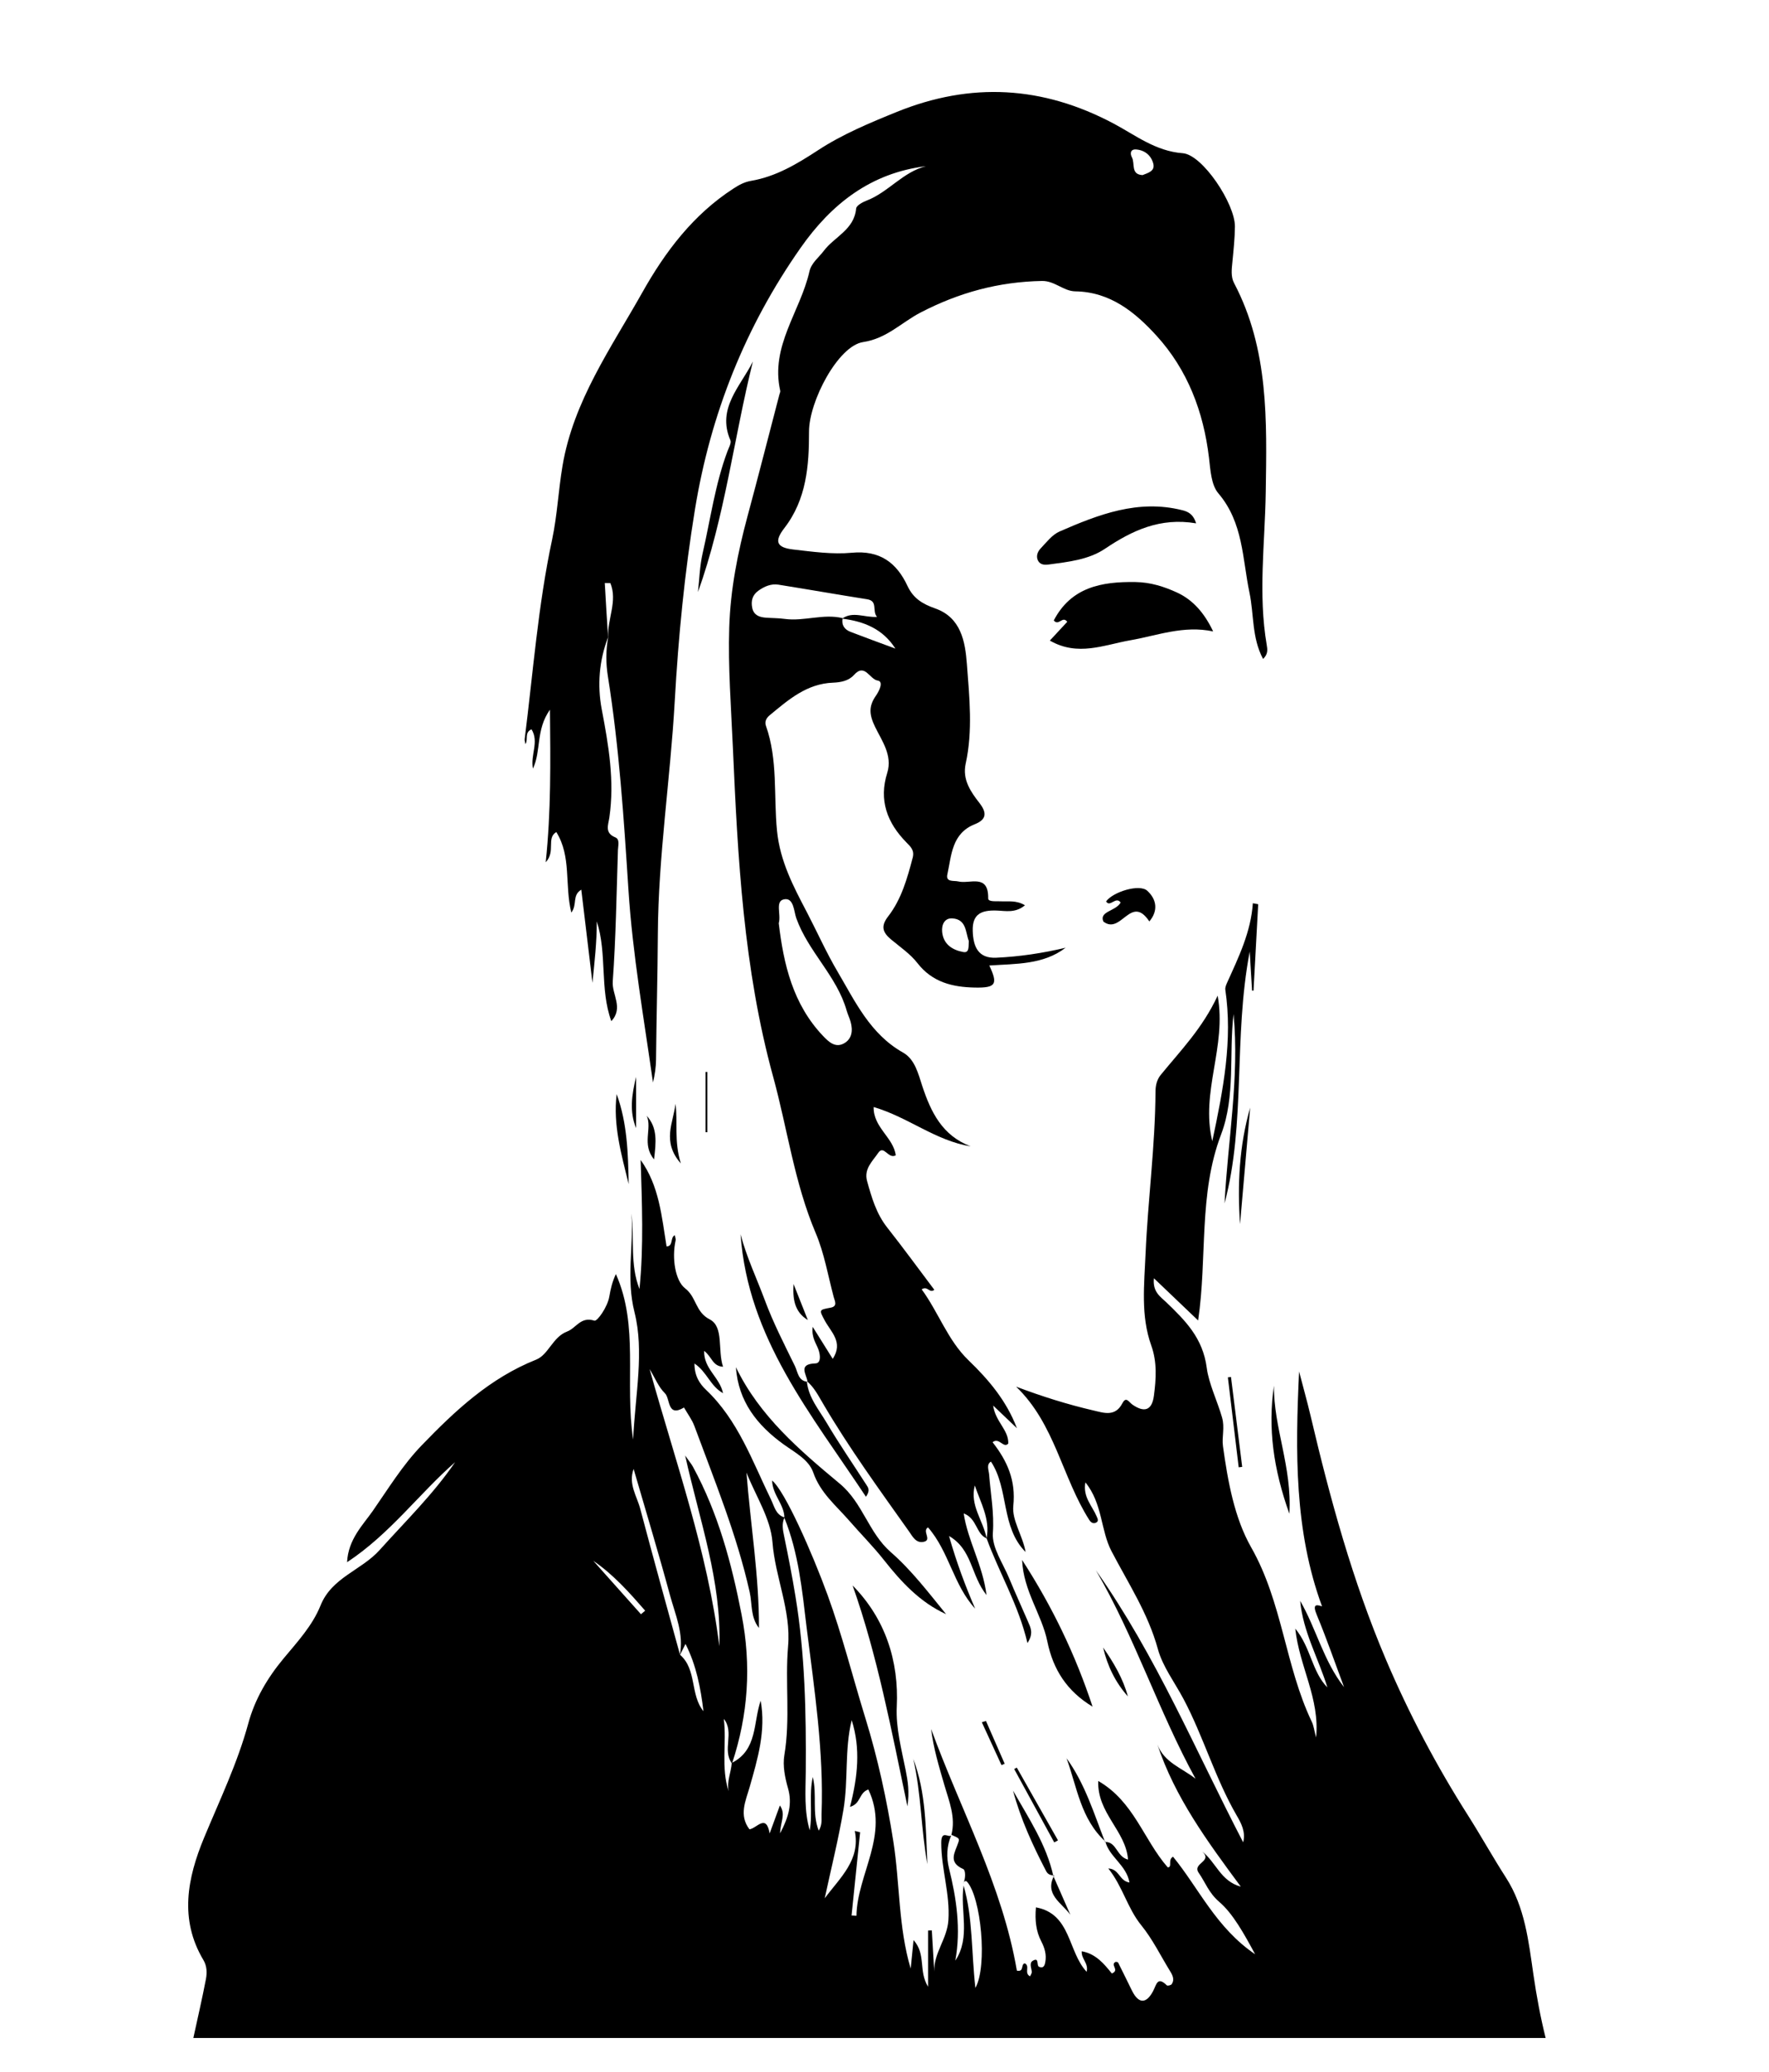 <?xml version="1.0" encoding="utf-8"?>
<!-- Generator: Adobe Illustrator 26.1.0, SVG Export Plug-In . SVG Version: 6.00 Build 0)  -->
<svg version="1.1" id="Layer_3_xA0_Image_00000127004011628028829040000005069749885296750267_"
	 xmlns="http://www.w3.org/2000/svg" xmlns:xlink="http://www.w3.org/1999/xlink" x="0px" y="0px" viewBox="0 0 450 527"
	 style="enable-background:new 0 0 450 527;" xml:space="preserve">
<g>
	<g>
		<path d="M199.53,386.08c0.01-3.39-3.04-5.84-3.12-9.49c3.29,2.71,10.25,18.52,14.13,29.17c3.75,10.29,6.39,20.89,9.61,31.31
			c3.15,10.19,5.43,20.7,7.1,31.33c1.68,10.74,1.25,21.73,4.41,32.34c0.22-2.17,0.44-4.34,0.73-7.25c3.25,3.62,1.2,7.9,3.7,11.86
			c0-5.3,0-9.8,0-14.29c0.32-0.01,0.63-0.03,0.95-0.04c0.2,3.48,0.41,6.96,0.61,10.43c-0.14-4.68,3.28-8.26,3.6-12.98
			c0.46-6.74-1.82-13.07-1.81-19.74c0.01-3.38,1.86-1.17,2.54-1.89c-1.18,2.72-1.25,5.61-0.58,8.35c1.92,7.75,3.07,15.51,1.62,23.52
			c3.97-6.02,1.15-12.77,2.1-19.09c2.38,8.21,1.95,16.81,3,26.03c3.14-5.61,1.42-23.08-2.13-27.01c-0.34-0.38-0.87-0.06-0.99,0.53
			c0.67-1.28,0.65-3.47,0.03-3.75c-4.05-1.8-2.01-4.34-1.23-6.84c0.3-0.97,0.15-1.01-1.78-1.87c1.14-4.46-0.59-8.52-1.79-12.65
			c-1.35-4.68-2.78-9.33-3.37-14.27c7.45,20.47,18.1,39.75,21.81,61.46c1.91,0.41,0.94-1.61,2-1.85c1.44,0.64-0.26,2.54,1.37,3.3
			c0.16-0.41,0.47-0.81,0.43-1.18c-0.11-0.97-0.71-2.22,0.26-2.78c1.71-0.99,0.86,1.22,1.59,1.54c1.16,0.5,1.44-0.39,1.58-1.19
			c0.35-1.88-0.15-3.61-1.02-5.28c-1.33-2.57-1.65-5.34-1.36-8.65c8.99,1.65,8.07,11.23,12.9,16.39c0.55-2.2-1.41-3.26-1.24-5.22
			c3.57,0.63,5.69,3.21,7.65,5.65c2.11-0.87-0.58-2.24,1-2.97c0.09,0.03,0.51,0.03,0.6,0.2c1.2,2.36,2.34,4.75,3.52,7.13
			c1.7,3.43,3.66,3.36,5.37,0.13c0.88-1.66,1.06-3.87,3.5-1.47c0.17,0.17,1.06-0.03,1.24-0.3c0.76-1.13,0.26-2.21-0.37-3.24
			c-2.43-3.94-4.48-8.19-7.37-11.74c-3.53-4.34-4.69-9.81-8.39-14.46c2.87,0.16,2.74,3.17,5.38,3.58
			c-0.76-4.44-5.15-6.52-6.12-10.41l-0.1,0.1c3-0.1,2.92,3.76,5.86,4.48c-0.55-7.33-7.88-11.78-7.58-20
			c9.09,5.25,11.48,14.85,17.67,21.97c1.29,0.03-0.07-1.95,1.36-2.7c6.56,8.02,10.95,18.07,20.88,24.81
			c-2.9-5.38-5.7-10.39-9.1-13.3c-2.73-2.35-3.52-4.92-5.24-7.39c-1.76-2.53,3.67-2.86,0.9-5.42c3.52,2.72,4.6,7.48,9.8,8.92
			c-8.63-11.66-16.77-22.76-21.22-36.15c1.73,4.58,6.25,5.96,9.7,8.69c-9.44-17.22-15.43-36.02-25.33-52.99
			c15.24,21.56,25.35,45.89,37.45,69.17c0.68-2.67-0.51-4.87-1.64-6.81c-5.49-9.45-8.44-20.04-13.54-29.66
			c-2.24-4.22-5.3-8.22-6.53-12.72c-2.49-9.08-7.54-16.72-11.79-24.87c-2.78-5.31-2.26-12.12-6.64-17.5
			c-0.7,3.69,1.73,5.97,2.86,8.64c0.26,0.61,0.63,1.27-0.21,1.63c-0.67,0.29-1.24-0.06-1.65-0.69
			c-6.93-10.87-8.76-24.48-18.63-33.93c6.66,2.51,13.08,4.53,19.64,6.05c2.67,0.62,5.57,1.7,7.4-1.82c0.97-1.86,1.64-0.29,2.57,0.35
			c2.84,1.96,4.93,1.68,5.45-2.26c0.57-4.32,0.85-8.53-0.68-12.81c-2.71-7.57-1.77-15.52-1.44-23.29
			c0.59-13.78,2.46-27.49,2.53-41.31c0.01-1.54,0.35-3.01,1.33-4.21c4.99-6.13,10.58-11.78,14.48-20.15
			c2.34,13.08-4.41,24.36-1.37,37.03c2.85-13.38,5.2-25.76,3.32-38.52c-0.09-0.6,0.22-1.3,0.49-1.9c2.91-6.44,6.01-12.81,6.51-20.12
			c0.45,0.08,0.91,0.17,1.36,0.25c-0.4,7.32-0.79,14.65-1.19,21.97c-0.12,0.01-0.25,0.01-0.37,0.02c-0.17-2.86-0.35-5.72-0.6-9.95
			c-4.19,22.08-0.94,43.49-6.4,64.05c0.83-16.05,3.81-31.99,2.29-48.15c-1.19,10.2,0.52,20.91-3.16,30.59
			c-5.79,15.22-3.48,31.17-5.85,47.35c-3.74-3.57-7.21-6.89-11.25-10.74c-0.37,3.47,1.66,4.69,3.07,6.04
			c4.89,4.7,9.38,9.13,10.37,16.75c0.53,4.05,2.66,8.34,3.89,12.61c0.75,2.6-0.09,4.93,0.24,7.33c1.23,8.9,2.91,18.23,7.15,25.68
			c8,14.04,8.66,30.22,15.45,44.42c0.48,1.01,0.61,2.19,1.09,3.99c0.98-9.97-4.27-18.04-5.3-27.7c3.99,4.83,4.21,10.94,8.17,14.96
			c-2.26-7.38-6.21-14.16-6.92-22.02c4.11,7.12,5.95,15.33,11.16,21.94c-2.29-6.13-4.42-12.31-6.93-18.35
			c-1.11-2.67-0.28-2.74,1.33-2.19c-7.06-19.18-6.8-39.35-5.84-59.75c0.98,3.78,2.04,7.54,2.94,11.34
			c4.96,21.08,10.67,41.97,19.14,61.91c5.85,13.77,12.86,27.05,20.92,39.72c3.3,5.2,6.29,10.59,9.62,15.77
			c4.86,7.56,5.76,16.23,7,24.74c0.79,5.42,1.78,10.76,3.1,16.06c-114.67,0-229.33,0-344,0c1.08-4.99,2.24-9.96,3.2-14.97
			c0.3-1.6,0.28-3.32-0.64-4.86c-6.19-10.38-4.06-20.89,0.16-31.08c3.99-9.62,8.51-19,11.26-29.11c1.68-6.18,4.86-11.56,8.97-16.51
			c3.5-4.21,7.35-8.36,9.4-13.47c2.87-7.17,10.43-8.97,15.04-14.12c6.55-7.3,13.6-14.15,19.2-22.35
			c-9.21,8.07-16.55,18.24-27.48,25.45c0.28-5.84,4.05-9.48,6.53-13.04c3.93-5.63,7.56-11.62,12.44-16.68
			c8.55-8.86,17.37-17.12,29.11-21.8c3.18-1.27,4.2-5.77,7.92-7.17c2.26-0.85,3.42-3.88,6.91-2.75c0.72,0.23,3.33-3.44,3.79-6.11
			c0.33-1.93,0.77-3.84,1.68-5.74c5.92,13.26,2.21,27.42,4.38,42.08c0.56-11.53,2.87-22.37,0.35-32.39
			c-2.18-8.67-0.17-16.77-0.77-25.09c0.77,6.39-0.41,12.99,2.04,19.2c1.1-10.92,0.63-21.82,0.3-32.82
			c4.72,6.57,5.34,14.33,6.59,21.99c1.8-0.09,0.84-2.23,2.09-2.86c0.08,0.47,0.3,0.94,0.21,1.34c-0.99,4.5-0.1,10.25,2.43,12.19
			c2.91,2.23,2.56,6,6.24,7.88c3.67,1.88,1.96,7.83,3.4,12.05c-2.7-0.14-2.8-2.52-4.81-4.03c-0.13,4.56,3.93,6.65,4.81,10.76
			c-3.27-1.82-4.09-5.43-7.27-7.55c-0.02,3.21,1.36,5.19,2.94,6.69c8.17,7.76,11.78,18.16,16.53,27.91
			c0.86,1.75,1.18,3.86,3.43,4.55c-0.76,1.63-0.42,3.21-0.07,4.88c1.04,5.05,2.03,10.11,2.86,15.19
			c2.43,14.78,2.74,29.67,2.62,44.62c-0.04,4.93-0.44,9.99,1.01,14.89c0.78-4.41-0.24-8.91,0.77-13.56
			c1.15,4.53-0.26,9.11,1.52,13.66c0.96-1.59,0.66-2.89,0.71-4.17c0.61-16.04-1.84-31.83-3.81-47.66
			C204.05,404.45,203.13,394.99,199.53,386.08z M172.98,420.9c4.35,3.8,2.52,10.17,5.97,14.37c-0.72-5.88-1.79-11.63-4.57-17.11
			c-0.57,1.14-1.02,2.03-1.47,2.92c1.13-5.44-1.14-10.38-2.5-15.39c-2.9-10.73-6.14-21.37-9.23-32.04
			c-1.39,3.84,0.81,6.83,1.68,10.11C166.15,396.18,169.58,408.55,172.98,420.9z M186.14,448.43c6.59-3.3,5.44-10.29,7.36-15.85
			c1.38,7.7-0.77,14.83-2.81,22c-1,3.51-2.8,7.12-0.04,10.73c1.83-0.21,4.26-4.11,5.13,1.06c0.92-2.52,1.73-4.71,2.61-7.13
			c1.57,2.26,0.12,4.16,0.06,7.09c2.26-4.32,3.1-7.63,2-11.47c-0.76-2.68-1.38-5.71-0.93-8.38c1.56-9.23,0.16-18.52,0.95-27.73
			c0.79-9.16-3.28-17.5-3.97-26.48c-0.46-6.03-4.29-11.81-6.61-17.7c1.02,13.25,3.23,26.29,3.17,39.52
			c-2.19-2.77-1.67-6.06-2.35-9.09c-3.26-14.56-8.91-28.3-14.05-42.22c-0.62-1.68-1.76-3.17-2.66-4.76
			c-4.33,2.59-3.46-2.27-4.86-3.63c-1.62-1.57-2.51-3.89-3.89-6.15c6.59,23.66,14.76,46.4,17.73,70.49
			c0.6-16.42-4.97-31.8-8.69-48.49c1.08,1.54,1.62,2.18,2.01,2.9c6.38,11.76,9.79,24.43,12.34,37.53
			c2.54,13.01,1.69,25.49-2.43,37.91c-2.59-3.45,0.71-7.92-2.09-11.36c0.77,6.12-0.78,12.39,1.25,18.43
			C184.82,453.14,185.98,450.82,186.14,448.43z M216.22,459.6c1.97-7.59,2.74-14.86,0.43-22.06c-1.84,7.52-0.83,15.26-2.09,22.76
			c-1.28,7.57-3.15,15.04-4.77,22.56c3.94-5.3,9.15-9.77,7.65-17.14c0.45,0.11,0.91,0.23,1.36,0.34
			c-0.73,7.06-1.45,14.11-2.18,21.17c0.41,0.03,0.82,0.06,1.24,0.08c0.19-10.7,8.51-20.62,3.03-32.13
			C218.41,456.03,219.07,458.8,216.22,459.6z M163.05,410.6c0.36-0.3,0.71-0.6,1.07-0.9c-3.98-4.56-7.98-9.11-13.21-12.7
			C155.06,401.65,159.06,406.12,163.05,410.6z"/>
		<path d="M154.68,162.1c-2.28,5.95-2.77,12.2-1.61,18.31c1.74,9.16,3.31,18.24,1.93,27.58c-0.27,1.85-1.25,3.89,1.55,5.02
			c1.16,0.47,0.68,2.12,0.64,3.24c-0.36,11.14-0.52,22.29-1.32,33.4c-0.24,3.33,2.8,6.7-0.36,10.1c-3-8.28-1.02-17.14-3.7-25.38
			c0.02,5.27-0.59,10.41-1.1,15.63c-0.93-7.77-1.86-15.55-2.84-23.7c-2.42,1.48-0.94,3.75-2.54,5.83
			c-1.73-7.07,0.07-14.26-3.82-20.49c-2.6,1.58-0.09,4.91-2.69,7.69c1.37-13.1,1.21-25.28,1.08-38.81
			c-3.65,5.14-2.18,10.43-4.33,14.99c-0.69-3.5,1.63-6.82-0.37-10c-1.88,0.86-0.76,2.51-1.54,3.77c-0.09-0.55-0.24-0.94-0.19-1.31
			c2.14-16.94,3.4-33.99,6.98-50.74c1.31-6.15,1.59-12.51,2.64-18.72c2.78-16.54,12.37-30.01,20.33-44.17
			c5.83-10.37,12.95-19.78,23.17-26.39c1.41-0.91,2.73-1.65,4.47-1.95c6.35-1.09,11.65-4.27,17.05-7.8
			c6.17-4.04,13.17-6.96,20.06-9.75c18.79-7.6,37.01-6.65,55.17,3.01c5.45,2.9,10.64,7.01,17.52,7.51
			c5.04,0.37,13.33,12.88,13.28,18.67c-0.03,2.99-0.35,5.98-0.64,8.97c-0.18,1.85-0.44,3.76,0.43,5.41
			c8.85,16.81,8.32,35.02,8.05,53.18c-0.2,12.95-1.97,25.91,0.25,38.85c0.18,1.06,0.41,2.31-0.93,3.56
			c-2.88-5.36-2.3-11.31-3.45-16.81c-1.83-8.71-1.57-17.85-7.92-25.31c-1.84-2.15-2.02-5.96-2.39-9.07
			c-1.39-11.69-5.44-22.35-13.35-31.03c-5.42-5.95-11.75-11.15-20.65-11.28c-3.01-0.04-5.25-2.7-8.48-2.64
			c-10.98,0.2-21.09,2.93-30.93,8.05c-4.77,2.48-8.58,6.6-14.56,7.49c-6.41,0.96-13.78,15.14-13.77,22.76
			c0.01,8.63-0.62,17.24-6.28,24.56c-2.63,3.4-1.98,4.95,2.24,5.44c4.95,0.57,10.01,1.29,14.92,0.83
			c7.14-0.68,11.41,2.53,14.18,8.47c1.47,3.14,3.81,4.56,7.02,5.69c6.55,2.29,7.65,8.37,8.08,14.19c0.63,8.42,1.53,16.89-0.31,25.31
			c-0.88,4.04,1.26,7.12,3.52,10.02c1.92,2.47,1.78,4.19-1.19,5.37c-5.87,2.32-5.93,7.87-6.99,12.76c-0.45,2.07,1.63,1.52,2.79,1.8
			c2.9,0.71,7.7-2.08,7.59,4.3c-0.02,0.96,2.02,0.68,3.16,0.75c1.92,0.11,3.93-0.34,6.2,1.01c-2.48,2.08-5.03,1.4-7.25,1.34
			c-3.83-0.12-6.18,0.86-6.04,5.2c0.13,3.97,1.37,7.01,5.97,6.8c5.95-0.27,11.84-1.16,17.66-2.54c-5.71,4.36-12.64,4.05-19.41,4.52
			c2.24,4.78,1.69,5.72-3.71,5.61c-5.63-0.11-10.79-1.34-14.58-6.23c-1.8-2.32-4.37-4.06-6.67-5.98c-2.12-1.76-2.75-3.34-0.79-5.87
			c3.4-4.38,4.87-9.68,6.27-14.99c0.48-1.84-0.54-2.76-1.61-3.85c-4.9-4.99-7.07-10.73-4.87-17.71c1.4-4.46-1.46-8.28-3.11-11.7
			c-1.6-3.32-1.56-5.35,0.28-7.99c0.86-1.24,1.92-3.55,0.39-3.77c-2.07-0.31-3.24-4.55-6.04-1.41c-1.34,1.5-3.37,1.87-5.32,1.95
			c-6.71,0.25-11.37,4.37-16.15,8.32c-0.86,0.71-1.27,1.65-0.91,2.66c3.06,8.65,1.94,17.78,2.81,26.65
			c0.77,7.87,4.26,14.36,7.65,20.85c2.59,4.97,4.88,10.13,7.73,14.97c4.54,7.7,8.32,15.93,16.69,20.64
			c3.03,1.71,3.87,5.42,4.89,8.52c2.21,6.67,5.1,12.6,12.3,15.33c-8.93-1.43-15.88-7.42-24.67-10c-0.13,5.19,5.09,7.8,5.61,12.29
			c-1.93,1.03-2.99-2.77-4.45-0.63c-1.42,2.09-3.69,4.08-2.84,7.15c1.16,4.18,2.34,8.3,5.12,11.83c4.1,5.2,8,10.55,11.99,15.85
			c-1.25,1-1.66-1.11-3.22-0.12c4.27,5.82,6.63,12.95,11.9,18.03c5.19,5,9.69,10.34,12.33,17.29c-1.77-1.69-3.54-3.37-6.05-5.76
			c0.61,4.19,3.96,6.17,3.85,9.67c-1.2,1.34-2.32-1.69-3.99-0.34c3.75,4.79,5.95,9.71,5.27,16.2c-0.38,3.66,2.43,7.65,3.13,11.73
			c-6.35-6.38-4.19-15.99-8.81-23c-1.26,0.75-0.55,2.17-0.46,3.37c0.38,4.92,1.3,9.69,0.94,14.8c-0.26,3.73,2.59,7.71,4.16,11.53
			c1.52,3.69,3.2,7.32,4.78,10.99c0.64,1.49,1.5,3-0.14,5.46c-2.29-9.78-7.2-17.84-10.39-26.63c0.95-4.93-1.54-9.07-3-13.45
			c-1.34,5.02,2.15,8.94,3.01,13.46c-2.74-1.14-2.4-5.05-5.84-6.35c1.07,7.04,4.78,12.93,5.82,20.77
			c-4.05-5.04-3.55-11.53-9.55-15.03c1.94,6.83,4.15,12.68,6.64,18.47c-5.52-5.99-6.62-14.52-11.98-20.65
			c-1.59,0.91,1.03,3.11-0.99,3.64c-2.05,0.53-2.95-1.35-3.84-2.61c-7.59-10.7-15.32-21.31-21.96-32.66
			c-1.16-1.98-2.22-4.04-4.02-5.56l0.16,0.17c-0.22-1.92-2.56-4.55,2.02-4.7c1.38-0.05,1.28-1.95,0.8-3.38
			c-0.57-1.69-1.88-3.17-1.51-5.92c1.88,3,3.44,5.5,5.1,8.15c2.76-4.25-0.45-6.81-2.03-9.75c-1.49-2.77-1.47-2.72,1.48-3.27
			c1.89-0.35,1.05-1.74,0.79-2.73c-1.45-5.44-2.39-11.1-4.57-16.24c-5.44-12.82-7.2-26.55-10.84-39.81
			c-7.53-27.48-9-55.63-10.24-83.88c-0.45-10.14-1.24-20.25-0.92-30.4c0.3-9.65,2.17-19.05,4.68-28.36
			c2.77-10.26,5.39-20.57,8.08-30.85c0.08-0.32,0.28-0.68,0.21-0.97c-2.57-11.35,5.14-20.18,7.43-30.34c0.5-2.2,2.38-3.54,3.67-5.26
			c2.7-3.58,7.73-5.36,8.21-10.75c0.07-0.76,1.65-1.63,2.69-2.02c5.51-2.12,9.21-7.28,15.08-8.74c-14.03,1.7-24.07,9.61-31.87,20.73
			c-14.07,20.06-22.91,42.24-26.88,66.45c-2.65,16.2-4.24,32.47-5.16,48.86c-1.11,19.77-4.18,39.42-4.3,59.23
			c-0.06,10.65-0.36,21.3-0.46,31.94c-0.02,1.96-0.3,3.91-0.78,5.86c-2.31-16.33-5.17-32.51-6.24-49
			c-1.17-18.14-2.36-36.33-5.23-54.32c-0.53-3.33-0.53-6.63,0.08-9.95c-0.26-4.6,2.44-9.16,0.55-13.76
			c-0.47-0.01-0.95-0.01-1.42-0.02C154.1,152.89,154.39,157.5,154.68,162.1z M214.35,157.23c-0.34,1.76,0.47,2.91,2.03,3.5
			c3.78,1.46,7.59,2.84,11.39,4.25c-3.23-5.06-8.07-6.94-13.54-7.62c2.71-1.97,5.7-0.24,8.87-0.44c-1.33-1.5,0.33-4.04-2.52-4.49
			c-7.52-1.19-15.03-2.51-22.55-3.71c-1.89-0.3-3.59,0.45-5.11,1.53c-1.53,1.09-1.93,2.62-1.56,4.39c0.37,1.78,1.71,2.32,3.3,2.46
			c1.65,0.14,3.32,0.1,4.96,0.33C204.53,158.1,209.42,156.04,214.35,157.23z M198.1,234.84c1.23,10.39,3.57,20.56,11.26,28.66
			c1.41,1.48,3.05,3.04,5.16,1.99c2.23-1.11,2.49-3.36,1.84-5.64c-0.27-0.95-0.72-1.85-0.99-2.8c-2.49-8.79-9.77-14.96-12.81-23.5
			c-0.62-1.74-0.63-5.36-3.18-4.78C197.13,229.28,198.74,232.58,198.1,234.84z M246.45,239.36c-0.85-2.17-0.56-5.49-4.14-5.75
			c-2.06-0.15-2.82,1.61-2.64,3.46c0.31,3.16,2.66,4.6,5.36,5.09C246.66,242.47,246.33,240.68,246.45,239.36z M290.65,44.54
			c1.43-0.58,3.23-1.01,2.71-2.96c-0.54-2.04-2.14-3.38-4.33-3.56c-1.48-0.12-1.61,1.03-1.09,2.01
			C288.77,41.57,287.57,44.39,290.65,44.54z"/>
		<path d="M267.06,162.94c1.54-1.66,2.99-3.22,4.43-4.78c-1.23-1.63-2.15,1.19-3.43-0.34c4.39-8.41,12.04-9.91,20.79-9.77
			c3.83,0.06,7.26,1.16,10.5,2.64c4.04,1.85,6.99,5.15,9.25,9.92c-7.53-1.6-14.21,1.06-21.12,2.26
			C280.84,164.04,274.17,167.04,267.06,162.94z"/>
		<path d="M304.27,133.12c-9.12-1.55-16.25,1.8-23.18,6.46c-4.18,2.81-9.34,3.34-14.29,4.01c-0.96,0.13-2.11,0.12-2.69-0.88
			c-0.67-1.16-0.17-2.39,0.62-3.22c1.48-1.56,2.92-3.47,4.79-4.29c9.91-4.33,19.98-8.23,31.16-5.44
			C302.15,130.12,303.51,130.69,304.27,133.12z"/>
		<path d="M187.2,347.76c5.98,12.41,16.22,21.14,26.44,29.65c5.84,4.87,7.3,12.45,12.94,17.38c5.28,4.6,9.61,10.3,14.08,15.79
			c-6.65-3.01-11.46-8.27-15.79-13.75c-2.79-3.53-5.93-6.67-8.85-10.03c-3.34-3.84-7.35-7.06-9.15-12.26
			c-1.13-3.26-4.67-5.09-7.5-7.12C192.65,362.57,187.82,356.54,187.2,347.76z"/>
		<path d="M205.24,351.32c0.38,4.14,3.06,7.23,5.04,10.58c3.19,5.39,6.75,10.56,10.14,15.83c0.43,0.67,1,1.37-0.14,2.99
			c-13.9-21-30.06-40.39-31.89-66.77c1.5,5.78,4.1,11.2,6.18,16.8c2.13,5.74,4.96,11.23,7.65,16.74c0.73,1.5,0.79,3.74,3.18,3.99
			C205.4,351.49,205.24,351.32,205.24,351.32z"/>
		<path d="M191.52,91.96c-4.85,19.47-7.12,39.53-13.97,58.63c0.37-3.28,0.44-6.63,1.18-9.82c2-8.68,3.18-17.57,6.32-25.98
			c0.34-0.92,1.04-2.11,0.74-2.82C182.29,103.83,188.36,98.3,191.52,91.96z"/>
		<path d="M230.83,459.47c-4.09-19.51-7.63-38.33-13.94-56.18c8.29,8.42,11.8,19.15,11.23,30.86c-0.26,5.33,1.2,10.79,2.26,16.11
			C230.95,453.08,231.38,455.79,230.83,459.47z"/>
		<path d="M260,396.79c7.79,12.03,13.59,24.21,17.93,37.32c-6.47-3.9-10.04-9.38-11.51-16.6C265.02,410.65,260.34,404.73,260,396.79
			z"/>
		<path d="M292.37,234.38c-4.69-7.08-7.18,3.53-11.69,0.03c-1.15-2.63,3.19-2.62,4.39-4.84c-1.23-1.7-2.72,1.35-3.7-0.28
			c1.72-2.43,8.51-4.53,10.48-2.71C294.22,228.76,294.69,231.63,292.37,234.38z"/>
		<path d="M324.07,352.46c-0.12,10.67,4.64,20.66,3.92,32.59C323.94,373.7,322.48,363.25,324.07,352.46z"/>
		<path d="M156.87,278.31c2.71,7.41,2.91,15.14,3.05,22.89C158.08,293.67,155.91,286.19,156.87,278.31z"/>
		<path d="M318.02,281.75c-0.86,9.87-1.72,19.74-2.58,29.62C314.75,301.34,315.23,291.42,318.02,281.75z"/>
		<path d="M268.18,477.04c-0.85-0.04-1.59-0.19-2.05-1.07c-3.42-6.57-6.51-13.28-8.43-20.5c3.95,6.99,8.48,13.69,10.25,21.72
			C267.94,477.2,268.18,477.04,268.18,477.04z"/>
		<path d="M281.2,468.43c-6.29-5.73-7.22-13.85-9.89-21.19c4.69,6.47,6.95,14,9.79,21.28C281.1,468.53,281.2,468.43,281.2,468.43z"
			/>
		<path d="M235.91,474.18c-1.64-8.91-1.55-17.97-3.59-26.76C235.62,456.08,235.47,465.21,235.91,474.18z"/>
		<path d="M315.1,373.23c-0.92-7.63-1.83-15.25-2.75-22.88c0.26-0.03,0.52-0.06,0.79-0.1c0.95,7.62,1.9,15.25,2.85,22.87
			C315.7,373.16,315.4,373.2,315.1,373.23z"/>
		<path d="M258.65,449.61c3.49,6.17,6.98,12.34,10.48,18.51c-0.32,0.17-0.63,0.35-0.95,0.52c-3.4-6.22-6.8-12.44-10.19-18.66
			C258.2,449.85,258.42,449.73,258.65,449.61z"/>
		<path d="M161.81,273.94c0,4.33,0,8.66,0,13C160.06,282.74,160.72,278.38,161.81,273.94z"/>
		<path d="M173.19,295.94c-4.94-5.61-1.85-10.47-1.36-15.18C172.46,285.42,171.41,290.16,173.19,295.94z"/>
		<path d="M280.61,419.07c2.68,3.84,5.06,7.85,6.3,12.43C283.72,427.92,281.7,423.74,280.61,419.07z"/>
		<path d="M164.52,283.83c2.78,3.09,2.38,6.65,1.86,11.08C163.18,291.02,165.94,287.12,164.52,283.83z"/>
		<path d="M250.81,437.75c1.59,3.63,3.17,7.26,4.76,10.88c-0.27,0.12-0.54,0.24-0.81,0.35c-1.67-3.63-3.33-7.27-5-10.9
			C250.11,437.97,250.46,437.86,250.81,437.75z"/>
		<path d="M205.5,335.77c-3.46-2.08-3.87-5.49-3.64-9.17C203.08,329.66,204.29,332.72,205.5,335.77z"/>
		<path d="M268.18,477.04c0,0-0.23,0.15-0.23,0.15c1.45,3.29,2.89,6.57,4.33,9.86C270.1,484.03,265.59,481.86,268.18,477.04z"/>
		<path d="M179.48,287.99c0-5.11,0-10.21,0-15.32c0.15,0,0.3-0.01,0.45-0.01c0,5.11,0,10.23,0,15.34
			C179.78,288,179.63,287.99,179.48,287.99z"/>
	</g>
</g>
<g id="Layer_2_xA0_Image_00000097485170092573655470000007525480318663801769_">
</g>
</svg>
